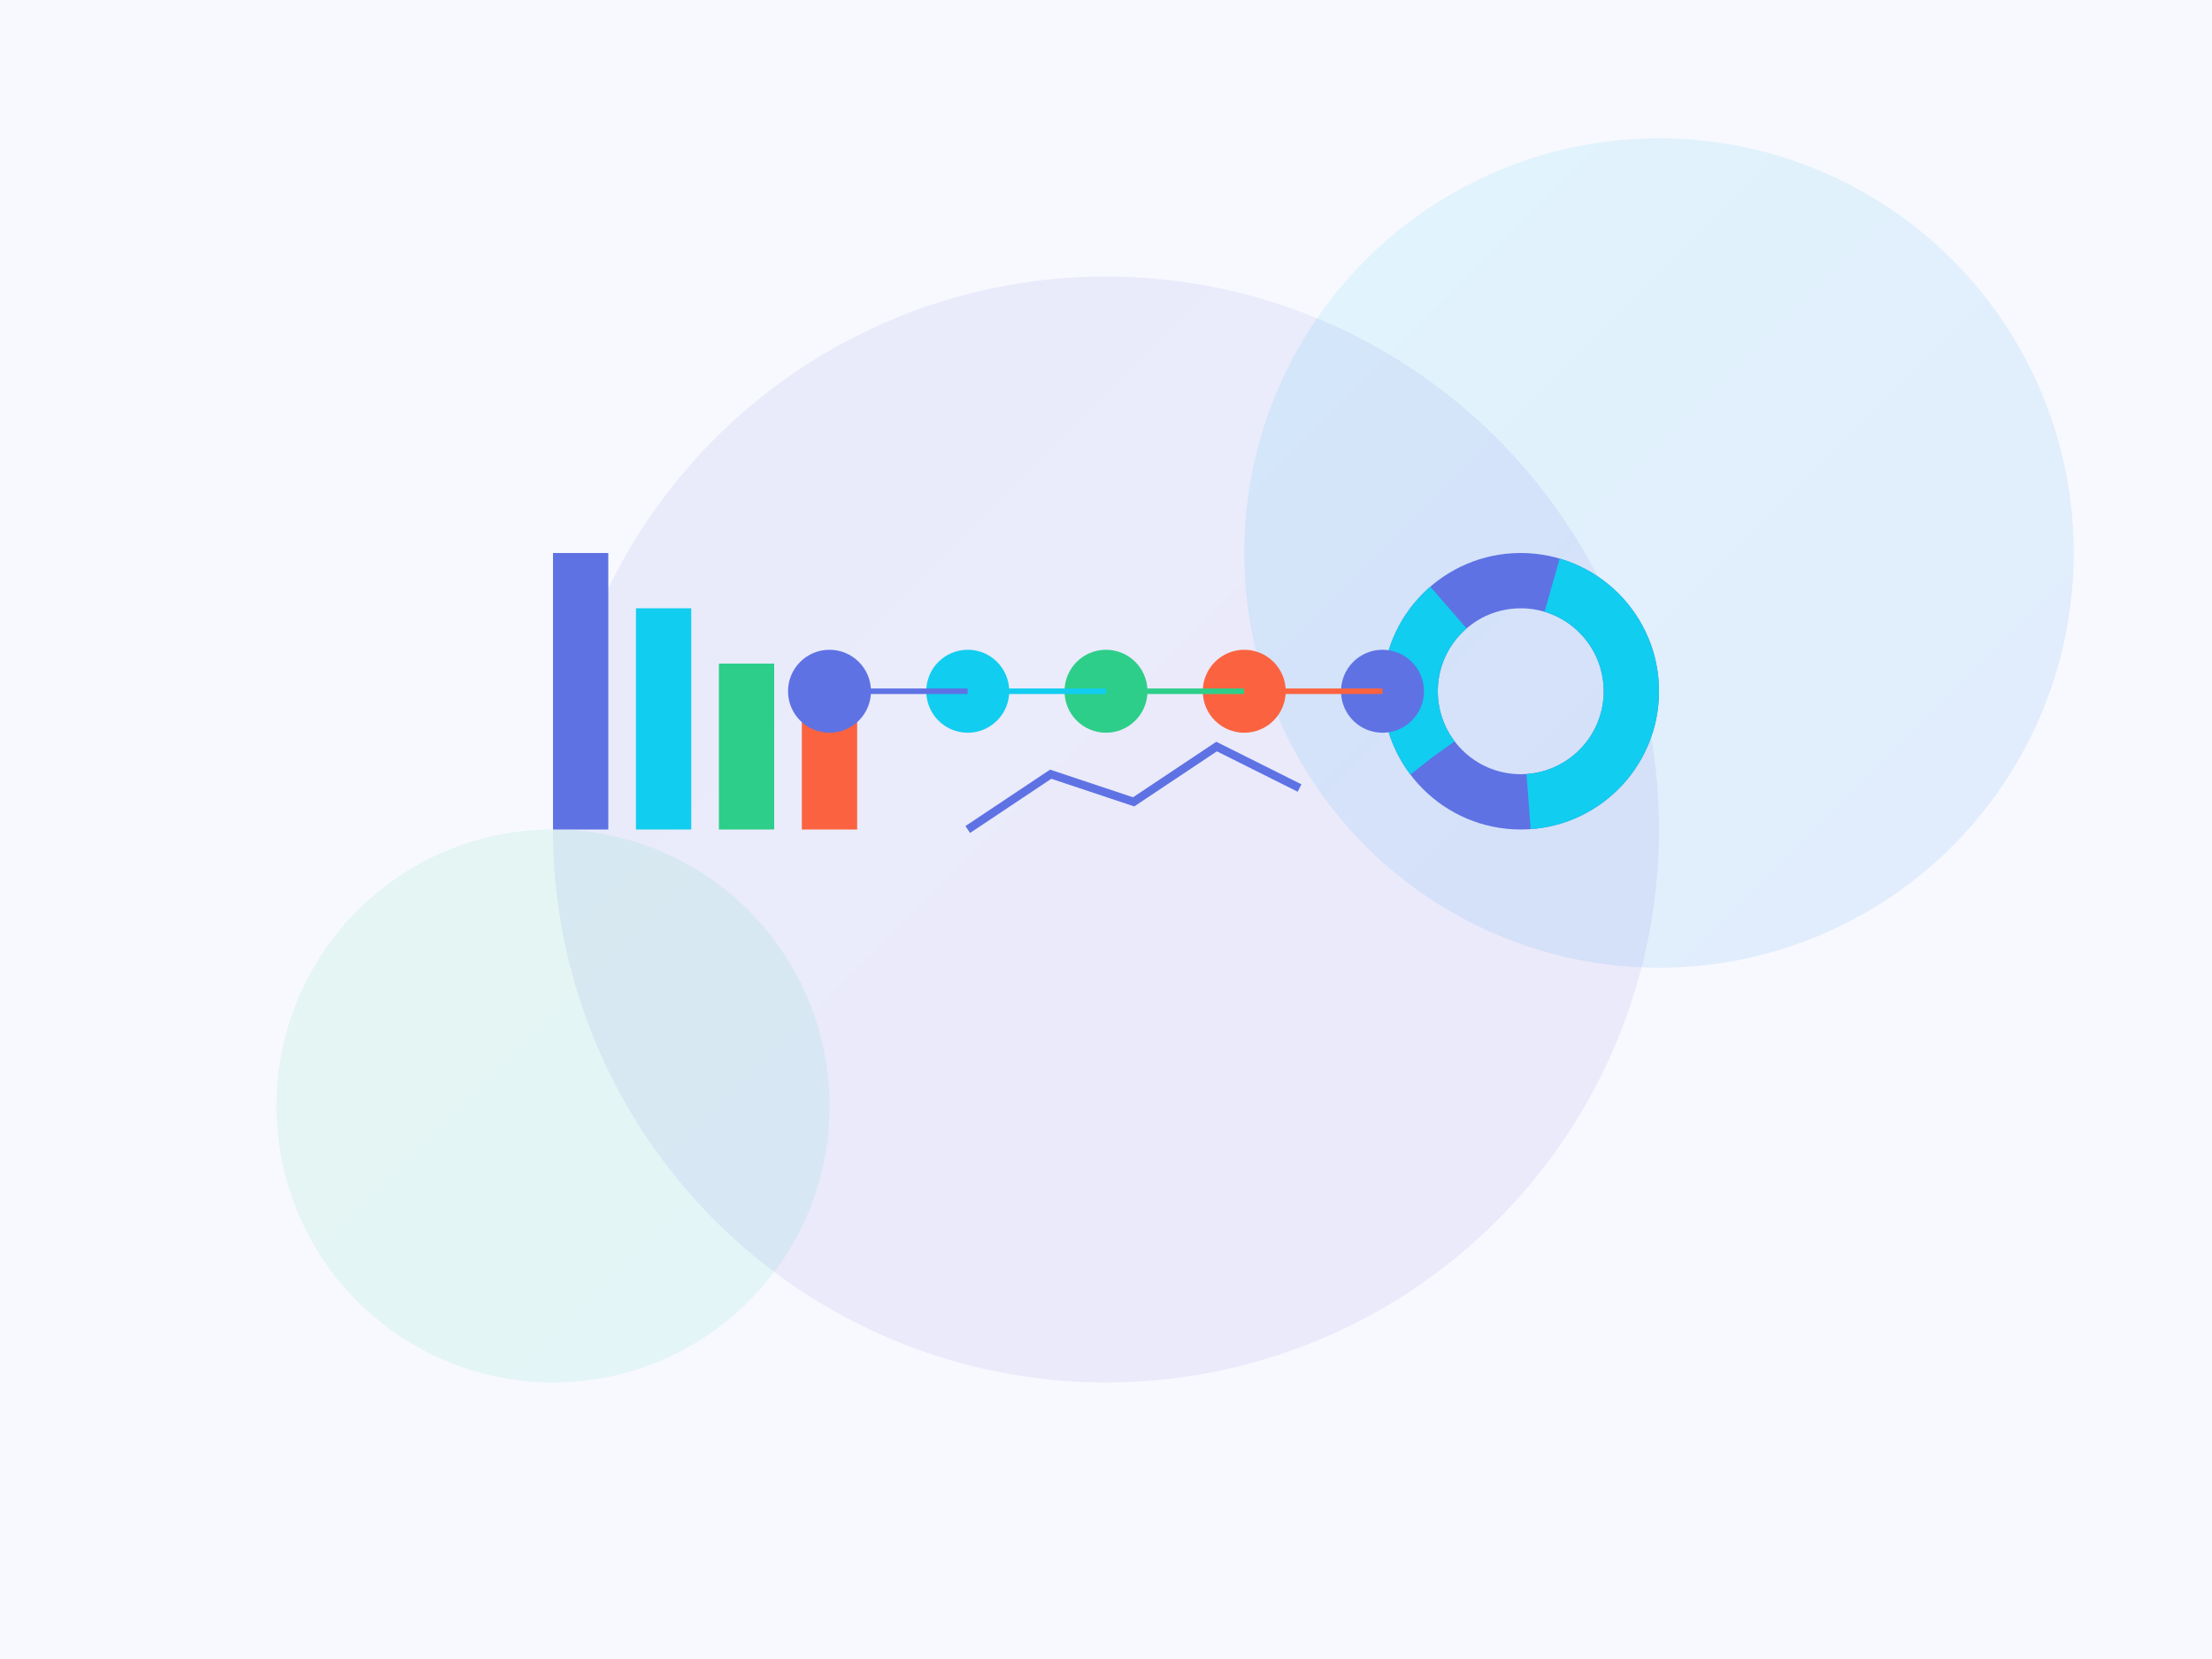 <?xml version="1.0" encoding="UTF-8"?>
<svg width="800px" height="600px" viewBox="0 0 800 600" version="1.1" xmlns="http://www.w3.org/2000/svg">
    <!-- Background -->
    <rect width="800" height="600" fill="#f8f9fe"/>
    
    <!-- Abstract shapes -->
    <circle cx="400" cy="300" r="200" fill="url(#gradient1)" opacity="0.1"/>
    <circle cx="600" cy="200" r="150" fill="url(#gradient2)" opacity="0.1"/>
    <circle cx="200" cy="400" r="100" fill="url(#gradient3)" opacity="0.1"/>
    
    <!-- Data visualization elements -->
    <g transform="translate(200, 200)">
        <!-- Bar chart -->
        <rect x="0" y="0" width="20" height="100" fill="#5e72e4"/>
        <rect x="30" y="20" width="20" height="80" fill="#11cdef"/>
        <rect x="60" y="40" width="20" height="60" fill="#2dce89"/>
        <rect x="90" y="60" width="20" height="40" fill="#fb6340"/>
        
        <!-- Line chart -->
        <path d="M150,100 L180,80 L210,90 L240,70 L270,85" 
              stroke="#5e72e4" 
              stroke-width="3" 
              fill="none"/>
        
        <!-- Doughnut chart -->
        <circle cx="350" cy="50" r="40" fill="none" stroke="#5e72e4" stroke-width="20"/>
        <circle cx="350" cy="50" r="40" fill="none" stroke="#11cdef" stroke-width="20" stroke-dasharray="60 40"/>
    </g>
    
    <!-- ML/AI elements -->
    <g transform="translate(400, 300)">
        <!-- Neural network nodes -->
        <circle cx="-100" cy="-50" r="15" fill="#5e72e4"/>
        <circle cx="-50" cy="-50" r="15" fill="#11cdef"/>
        <circle cx="0" cy="-50" r="15" fill="#2dce89"/>
        <circle cx="50" cy="-50" r="15" fill="#fb6340"/>
        <circle cx="100" cy="-50" r="15" fill="#5e72e4"/>
        
        <!-- Connections -->
        <line x1="-100" y1="-50" x2="-50" y2="-50" stroke="#5e72e4" stroke-width="2"/>
        <line x1="-50" y1="-50" x2="0" y2="-50" stroke="#11cdef" stroke-width="2"/>
        <line x1="0" y1="-50" x2="50" y2="-50" stroke="#2dce89" stroke-width="2"/>
        <line x1="50" y1="-50" x2="100" y2="-50" stroke="#fb6340" stroke-width="2"/>
    </g>
    
    <!-- Gradients -->
    <defs>
        <linearGradient id="gradient1" x1="0%" y1="0%" x2="100%" y2="100%">
            <stop offset="0%" stop-color="#5e72e4"/>
            <stop offset="100%" stop-color="#825ee4"/>
        </linearGradient>
        <linearGradient id="gradient2" x1="0%" y1="0%" x2="100%" y2="100%">
            <stop offset="0%" stop-color="#11cdef"/>
            <stop offset="100%" stop-color="#1171ef"/>
        </linearGradient>
        <linearGradient id="gradient3" x1="0%" y1="0%" x2="100%" y2="100%">
            <stop offset="0%" stop-color="#2dce89"/>
            <stop offset="100%" stop-color="#2dcecc"/>
        </linearGradient>
    </defs>
</svg> 